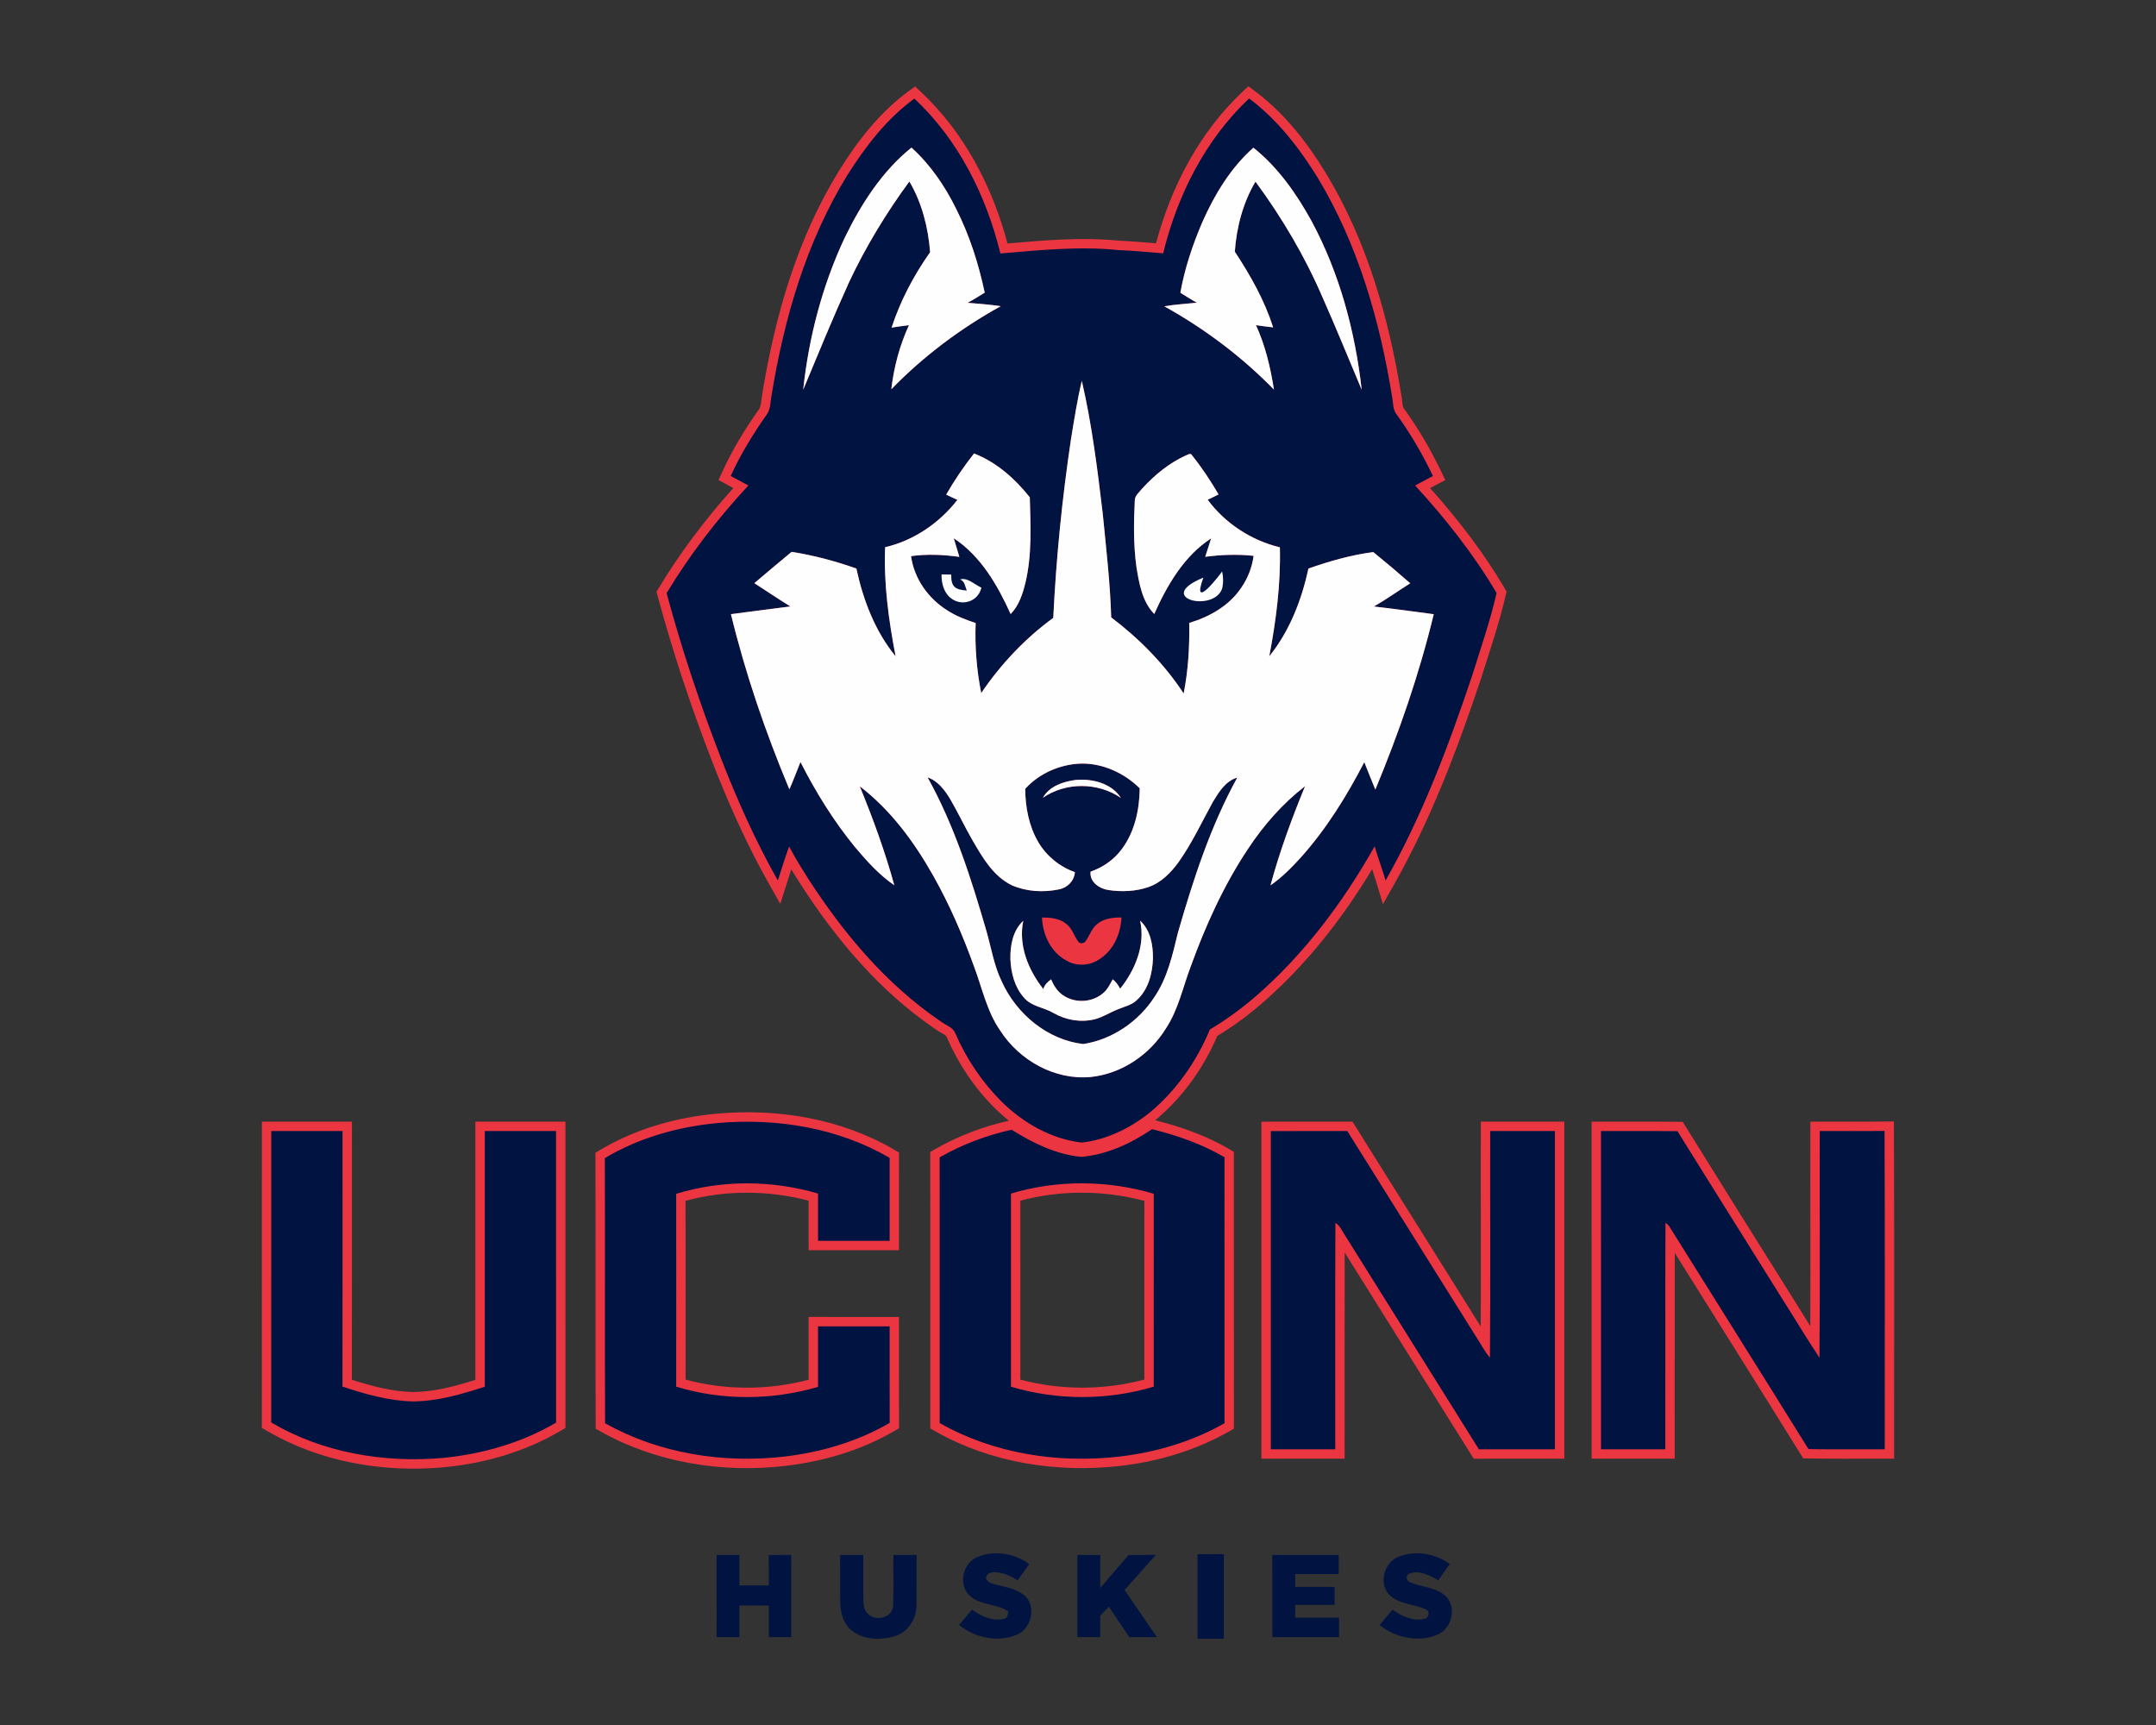 <?xml version="1.0" encoding="UTF-8"?>
<!DOCTYPE svg PUBLIC "-//W3C//DTD SVG 1.1//EN" "http://www.w3.org/Graphics/SVG/1.1/DTD/svg11.dtd">
<!-- Creator: CorelDRAW -->
<svg xmlns="http://www.w3.org/2000/svg" xml:space="preserve" width="2000px" height="1600px" version="1.1" style="shape-rendering:geometricPrecision; text-rendering:geometricPrecision; image-rendering:optimizeQuality; fill-rule:evenodd; clip-rule:evenodd"
viewBox="0 0 2000 1600"
 xmlns:xlink="http://www.w3.org/1999/xlink">
 <rect x="0" y="0" width="2000" height="1600" fill="#333333" stroke="none"/>
 <defs>
  <style type="text/css">
   <![CDATA[
    .fil0 {fill:#EB3642}
    .fil1 {fill:#001341;fill-rule:nonzero}
    .fil2 {fill:#FEFEFE;fill-rule:nonzero}
   ]]>
  </style>
 </defs>
 <g id="Capa_x0020_1">
  <g id="UConn_x0020_Huskies.cdr">
   <path class="fil0" d="M1071.57 1039.09c23.91,5.97 47.37,14.27 68.71,26.74l4.32 2.52 0 5c-0.02,82.24 -0.04,164.49 0.01,246.74l0.01 5.07 -4.41 2.5c-31.13,17.69 -66.08,28.09 -101.58,32.09 -58.49,6.58 -119.75,-2.96 -171.25,-32.28l-4.39 -2.51 -0.01 -5.05c-0.01,-82.14 0.04,-164.27 -0.03,-246.4l0 -5.06 4.38 -2.5c21.34,-12.21 44.59,-21.1 68.58,-26.43 -4.43,-3.53 -8.66,-7.3 -12.67,-11.26 -19.04,-18.82 -34.24,-41.45 -44.87,-65.99l-0.12 -0.27 -0.1 -0.27c-0.09,-0.28 -0.25,-0.49 -0.45,-0.71 -1.02,-1.1 -3.04,-2.19 -4.34,-2.92 -2.18,-1.23 -4.31,-2.44 -6.28,-3.97 -51,-34.75 -91.44,-82.75 -124.63,-134.32 -2.87,-4.46 -5.7,-8.95 -8.43,-13.49 -1.39,4.34 -2.76,8.69 -4.14,13.03l-6.04 19 -9.83 -17.34c-20.88,-36.84 -38.21,-75.6 -53.51,-115.06 -19.47,-50.25 -36.53,-101.47 -50.52,-153.53l-0.96 -3.58 1.92 -3.17c19.99,-33.16 43.44,-64.18 69.32,-92.97 -2.19,-1.18 -4.39,-2.36 -6.58,-3.55l-7.13 -3.88 3.36 -7.38c9.28,-20.4 21.01,-39.59 33.9,-57.9l0.12 -0.18 0.14 -0.17c2.05,-2.64 2.4,-10.76 3.1,-14.39 11.81,-72.43 32.55,-144.59 71.48,-207.38 17.23,-27.78 37.85,-53.99 64.4,-73.43l5.81 -4.26 5.27 4.92c40.2,37.5 66.44,87.94 80.48,140.72 34.47,-2.97 69,-6.07 103.56,-2.53 11.43,0.41 22.82,1.48 34.21,2.43 14,-52.76 40.36,-103.1 80.37,-140.72l5.31 -5 5.85 4.36c27.18,20.26 48.43,47.27 65.93,76.06 38.11,62.68 58.56,134.34 70.12,206.31 0.41,2.02 0.61,4.05 0.84,6.1 0.17,1.56 0.43,4.68 1.47,5.98l0.14 0.17 0.13 0.18c13.26,18.43 24.79,38.08 34.56,58.57l3.61 7.58 -7.44 3.88c-2.22,1.16 -4.43,2.34 -6.64,3.52 25.75,28.85 49.51,59.6 69.17,92.94l1.77 2.99 -0.78 3.39c-6.04,26.24 -14.84,51.69 -22.89,77.36l-0.05 0.16c-22.01,65.72 -46.67,130.94 -80.93,191.39l-10.05 17.74 -5.86 -19.53c-1.3,-4.34 -2.7,-8.64 -4.12,-12.94 -28.05,46.55 -62.03,89.8 -103.29,125.33 -12.62,10.87 -26.14,20.71 -40.37,29.36 -12.57,29.31 -31.47,56.02 -55.82,76.7l-0.13 0.11c-0.57,0.46 -1.14,0.92 -1.71,1.38zm-125.04 74.57c-0.02,55.33 0,110.66 -0.02,165.99 37.45,9.96 77.6,9.94 115.04,-0.07 0.02,-55.24 -0.05,-110.48 0.02,-165.72 -37.4,-9.96 -77.64,-10.22 -115.04,-0.2zm-310.58 0.16c0.09,55.28 0.06,110.55 0.02,165.83 37.11,10.04 76.99,9.86 114.16,0.1 0,-16.51 -0.01,-33.02 -0.01,-49.53l0 -8.7 8.71 0c22.14,0 44.28,-0.02 66.42,0.01l8.67 0.02 0.02 8.67c0.07,29.83 -0.07,59.66 0.07,89.49l0.02 5.02 -4.34 2.53c-30.77,17.96 -65.61,28.24 -100.89,32.38 -58.65,6.88 -119.99,-2.86 -171.77,-31.96l-4.42 -2.48 -0.02 -5.06c-0.38,-81.97 0.09,-163.94 -0.23,-245.91l-0.01 -4.95 4.25 -2.55c33.01,-19.77 70.91,-30.46 109.1,-33.83 56.26,-4.95 114.84,4.83 163.95,33.58l4.31 2.52 0 4.99c-0.02,25.65 0.02,51.3 -0.02,76.94l-0.01 8.69 -8.69 0c-22.13,0.02 -44.27,0.02 -66.4,0l-8.69 0 -0.01 -8.69c-0.02,-12.42 -0.03,-24.84 -0.01,-37.27 -37.16,-9.72 -77.1,-9.97 -114.18,0.16zm917.63 48.27c-0.16,60.73 0.05,121.45 -0.06,182.18l-0.01 8.68 -8.69 0.01c-19.89,0.01 -39.79,0.01 -59.68,0l-8.7 -0.01 0 -8.7c-0.02,-98.39 -0.02,-196.78 -0.02,-295.17l0 -8.73 8.73 0.03c23.69,0.07 47.37,-0.16 71.06,0.12l4.77 0.06 2.52 4.06c31.47,50.76 63.17,101.38 94.93,151.95 6.99,11.14 13.88,22.34 20.87,33.47 0.27,-60.33 -0.09,-120.67 0.07,-181l0.02 -8.66 8.66 -0.02c20.01,-0.05 40.01,0.16 60.02,-0.1l8.78 -0.12 0.04 8.78c0.43,98.44 0.08,196.88 0.17,295.32l0.01 8.76 -8.75 -0.04c-23.62,-0.11 -47.24,0.26 -70.86,-0.18l-4.74 -0.09 -2.49 -4.02c-38.66,-62.34 -77.79,-124.38 -116.65,-186.58zm-1227.18 117.71c18.31,5.87 37.21,10.87 56.49,11.35 19.8,-0.11 39.28,-5.32 58.11,-11.28 -0.02,-76.93 -0.02,-153.86 0,-230.79l0 -8.7 8.7 0c22.04,0 44.08,-0.02 66.13,0l8.69 0 0 8.7c0.02,90.14 -0.01,180.28 0.02,270.42l0 4.97 -4.28 2.53c-32.93,19.44 -70.5,30.4 -108.47,33.93 -56.54,5.26 -115.37,-5.01 -164.61,-34.03l-4.29 -2.53 0 -4.98c0.09,-90.1 0,-180.21 0.04,-270.31l0 -8.7 8.7 0c22.04,-0.02 44.08,0 66.12,0l8.71 0 -0.01 8.71c-0.03,76.9 0.1,153.81 -0.05,230.71zm1047.2 -49.43c0.28,-60.44 -0.09,-120.87 0.06,-181.31l0.02 -8.67 8.68 -0.01c20.02,-0.02 40.04,0 60.06,0l8.7 0 0 8.7c0,98.4 0.02,196.79 0,295.19l0 8.7 -8.7 0c-23.5,0 -47,-0.03 -70.5,0.02l-4.83 0.01 -2.57 -4.09c-39.1,-62.35 -78.1,-124.77 -117.14,-187.16 -0.16,60.85 0.05,121.69 -0.04,182.53l-0.01 8.69 -8.69 0c-19.94,0 -39.87,0 -59.8,-0.01l-8.7 -0.01 0 -8.7c-0.02,-98.38 -0.04,-196.77 0,-295.15l0 -8.69 8.68 -0.02c23.66,-0.05 47.31,0.02 70.96,-0.03l4.83 -0.01 2.57 4.09c38.84,61.95 77.63,123.94 116.42,185.93z"/>
   <path class="fil1" d="M1297.77 1443.74c15.45,-5.94 33.77,-2.82 47.04,6.93 -3.48,5.11 -7.1,10.12 -10.62,15.19 -7.98,-4.82 -18.29,-10.12 -27.56,-5.99 -3.43,2.58 -1.35,7.16 2.22,8.22 10.93,4.01 23.91,4.32 32.74,12.84 9.88,10.59 4.98,29.9 -8.25,35.35 -17.65,7.42 -38.88,2.81 -53.54,-8.98 3.95,-4.79 7.95,-9.55 11.94,-14.32 8.33,6.1 18.85,10.85 29.37,8.66 4.39,-0.44 5.85,-7.23 1.55,-8.85 -11.24,-5.3 -25.66,-4.55 -34.59,-14.3 -9.32,-10.99 -3.66,-29.86 9.7,-34.75zm-511.72 -1281.29c16.81,-26.66 36.52,-52.23 62.14,-70.99 40.78,38.04 66.69,89.94 79.81,143.66 36.4,-3.08 73.07,-6.92 109.57,-3.14 13.85,0.47 27.63,1.95 41.44,3 13.06,-53.7 39.12,-105.48 79.7,-143.64 26.26,19.58 46.61,45.93 63.69,73.6 37.35,61.84 57.62,132.45 68.99,203.35 1.12,5.35 0.47,11.44 4.08,15.96 12.96,18.01 24.23,37.2 33.77,57.23 -5.54,2.89 -11.02,5.87 -16.51,8.83 28.22,30.79 54.34,63.76 75.57,99.77 -5.97,25.95 -14.73,51.27 -22.71,76.7 -21.82,65.18 -46.28,129.94 -80.24,189.87 -3.19,-10.63 -6.98,-21.04 -10.17,-31.67 -29.35,52.1 -65.86,100.78 -111.26,139.97 -13.01,11.11 -26.91,21.21 -41.61,29.96 -12.02,29.07 -30.5,55.64 -54.54,76.06 -18.39,15.03 -40.63,26.16 -64.41,28.81 -28.14,-3.31 -53.95,-18.1 -74,-37.71 -18.13,-18.13 -32.82,-39.73 -43,-63.26 -2.22,-6.22 -9.39,-7.91 -14.13,-11.71 -50.13,-34.08 -89.79,-81.42 -122.46,-132 -6.2,-9.83 -12.37,-19.7 -17.75,-29.99 -3.81,10.41 -7.07,21.03 -10.43,31.61 -20.68,-36.47 -37.8,-74.86 -52.97,-113.91 -19.33,-49.97 -36.33,-100.9 -50.23,-152.65 21.63,-35.88 47.37,-69.21 75.87,-99.87 -5.49,-2.89 -10.97,-5.83 -16.43,-8.79 9.06,-19.91 20.52,-38.64 33.1,-56.51 4.04,-5.17 3.55,-12.1 4.8,-18.2 11.62,-71.32 32.19,-142.4 70.32,-204.34zm59.48 -25.55c-27.42,22.07 -46.8,52.48 -62.04,83.81 -20.71,44.26 -33.25,92.26 -38.41,140.77 13.97,-33.47 27.7,-67.07 42.71,-100.1 15.45,-32.78 34.36,-63.88 55.79,-93.07 11.67,19.85 17.47,42.74 19.24,65.59 -15.12,21.46 -27.59,44.99 -35.75,69.98 5.34,-0.85 10.71,-1.65 16.11,-2.25 -8.62,18.73 -14.01,38.97 -16.36,59.42 29.72,-30.61 64.2,-56.42 101.49,-77.04 -10.2,-1.53 -20.48,-2.35 -30.76,-3.17 5.51,-2.79 10.65,-6.22 15.91,-9.42 -5.68,-26.77 -14.06,-53.09 -26.41,-77.56 -10.4,-21.16 -23.96,-41.07 -41.52,-56.96zm317.18 0.09c-21.12,18.71 -36.03,43.44 -47.37,69.04 -9.02,21.04 -16.37,42.93 -20.38,65.51 5.07,3.13 10.09,6.39 15.33,9.23 -10.09,1.06 -20.2,1.6 -30.22,3.33 37.33,20.77 71.88,46.67 101.72,77.29 -3.24,-20.46 -8,-40.89 -16.69,-59.79 5.3,0.68 10.57,1.55 15.9,2.06 -7.94,-25.15 -21.11,-48.3 -35.54,-70.23 1.63,-22.59 7.52,-45.37 19.19,-64.97 24.49,33.29 45.7,69.08 62.07,107.05 12.65,28.44 24.34,57.32 36.46,85.99 -6.08,-54.2 -20.55,-108.01 -46.4,-156.23 -14.06,-25.49 -31.14,-49.99 -54.07,-68.28zm-159.17 216.25c-4.27,17.86 -7.09,36.02 -10.05,54.14 -8.2,54.91 -13.74,110.26 -16.44,165.72 -26.15,19.09 -48.72,42.99 -66.83,69.77 -4.25,-21.35 -5.99,-43.23 -5.16,-64.98 -9.2,-3.08 -18.36,-6.5 -26.49,-11.86 -17.56,-11.01 -30.64,-29.45 -33.44,-50.18 14.85,-2.11 29.99,-1.41 44.81,0.68 -1.62,-5.78 -3.53,-11.49 -5.19,-17.28 25.14,16.53 40.64,43.56 52.78,70.33 7.71,-7.94 11.25,-18.83 13.77,-29.35 6.12,-25.84 4.72,-52.63 3.99,-78.95 -13.71,-17.29 -30.93,-32.62 -51.74,-40.67 -9.48,12.09 -18.19,24.82 -25.8,38.16 3.41,1.69 6.88,3.3 10.38,4.85 -16.65,21.49 -40.43,37.76 -67.04,43.94 -1.39,33.95 3.31,67.95 9.74,101.23 -19.13,-23.32 -30.13,-52.25 -36.42,-81.46 -19.53,-6.9 -39.59,-12.23 -60.04,-15.48 -11.65,9.54 -23.08,19.36 -34.61,29.06 11.17,7.18 22.16,14.63 33.44,21.6 -18.39,2.3 -36.76,4.74 -55.14,7.16 13.52,55.51 32.12,109.76 54.19,162.45 3.72,-8.32 6.88,-16.88 10.29,-25.32 14.18,27.88 30.74,54.67 50.6,78.9 10.9,12.96 22.41,25.76 36.45,35.42 -8.57,-31.28 -19.77,-61.81 -32.03,-91.8 28.76,22.01 50.55,51.71 68.21,83.04 15.1,26.79 27.34,55.11 37.76,84.02 7.58,20 11.86,41.58 24.24,59.41 17.75,27.77 50.76,46.28 84.02,43.16 28.64,-2.94 54.76,-20.62 69.73,-44.98 11.46,-17.27 15.62,-37.8 22.83,-56.91 13.79,-38.12 30.59,-75.43 53.07,-109.27 14.58,-22.14 32.22,-42.36 53.23,-58.61 -12.35,30.02 -23.6,60.63 -32.08,92 10.5,-7.23 19.5,-16.36 28.04,-25.75 23.77,-26.51 42.63,-57 58.97,-88.53 3.38,8.5 6.72,17 10.26,25.45 21.93,-52.79 40.71,-107.05 54.17,-162.64 -18.5,-2.46 -37,-5.06 -55.53,-7.15 11.57,-6.63 22.45,-14.43 33.74,-21.54 -11.25,-9.86 -22.7,-19.54 -34.31,-28.95 -20.54,2.7 -40.62,8.43 -60.14,15.29 -6.33,29.19 -17.44,57.95 -36.34,81.39 6.34,-33.28 10.72,-67.12 9.84,-101.07 -26.45,-6.42 -50.8,-22.21 -66.97,-44.17 3.4,-1.57 6.76,-3.22 10.09,-4.93 -7.4,-12.61 -15.45,-24.89 -24.63,-36.26 -1.22,-2.61 -3.95,-0.37 -5.69,0.12 -15.56,7.09 -29.04,18.12 -40.5,30.69 -2.65,3.41 -6.92,6.46 -6.88,11.2 -1.05,20.41 -1.27,40.93 1.48,61.22 2.47,15.4 5.28,32.29 16.56,43.96 12.01,-26.75 27.58,-53.82 52.78,-70.14 -1.9,5.68 -3.57,11.43 -5.49,17.09 14.88,-2 29.96,-2.49 44.9,-0.89 -1.44,10.61 -5.4,20.83 -11.51,29.63 -11.11,16.65 -29.42,26.96 -48.24,32.59 0.43,21.92 -0.93,43.91 -5.14,65.45 -17.93,-27.31 -41.23,-50.91 -67.23,-70.59 -0.96,-32.15 -4.72,-64.15 -7.84,-96.14 -4.91,-41.3 -10.03,-82.72 -19.42,-123.27zm-52.51 378.43c13.08,-14.46 32.41,-22.8 51.79,-23.43 20.38,-0.31 40.08,8.76 54.45,22.96 -0.29,19.85 -4.62,40.48 -16.81,56.59 -7.17,9.7 -17.47,16.77 -28.82,20.71 -1.01,9.63 8.13,15.78 16.61,17.05 12.28,1.83 25.15,1.32 36.98,-2.72 12.02,-4.11 21.2,-13.62 28.44,-23.7 12.28,-17.47 21.32,-36.93 31.58,-55.58 5.54,-9.01 11.64,-19.2 22.49,-22.3 -24.89,45.25 -40.85,94.61 -55.11,144.03 -4.95,20.43 -9.6,41.5 -21.56,59.22 -14.74,22.9 -39.23,39.76 -66.26,43.89 -33.09,-3.89 -61.83,-27.8 -75.42,-57.74 -7.28,-14.84 -9.82,-31.27 -14.33,-47.01 -14.2,-48.91 -29.75,-97.89 -54.59,-142.6 9.56,3.3 15.87,11.76 20.92,20.07 7.32,12.59 13.52,25.79 20.81,38.4 9.25,15.96 19.23,33.29 36.51,41.65 13.52,5.87 29.11,6.77 43.44,3.8 7.99,-1.4 14.3,-7.82 14.98,-16.01 -14.18,-5 -26.42,-14.98 -34.03,-27.94 -8.66,-14.86 -11.99,-32.36 -12.07,-49.34zm16.4 8.29c21.34,-14.67 51.02,-14.46 72.37,0.12 -8.78,-13.67 -26.61,-18.01 -41.92,-16.65 -11.51,1.5 -24.49,5.75 -30.45,16.53zm-0.82 111.09c0.58,15.76 8.09,32.06 22.4,39.76 9.51,5.9 22.3,5 31.34,-1.41 12.78,-8.34 19.31,-23.55 19.97,-38.44 -7.85,0.03 -16.39,0.89 -22.62,6.18 -5.16,4.04 -6.88,10.63 -10.59,15.75 -1.31,2.28 -5.59,2.78 -6.95,0.4 -3.95,-5.49 -5.73,-12.66 -11.48,-16.72 -6.25,-4.88 -14.44,-5.58 -22.07,-5.52zm-29.33 38.38c0.53,12.72 3.82,26.03 12.46,35.76 6.91,8.4 18.53,9.15 27.48,14.37 11.5,6.67 25.39,9.04 38.35,5.84 7.65,-1.99 14.3,-6.47 21.62,-9.3 5.97,-2.56 12.82,-3.82 17.54,-8.63 10.57,-9.7 14.31,-24.52 14.8,-38.4 0.11,-12.49 -2.24,-26.32 -11.93,-35.13 5.05,22.64 -4.53,45.65 -18.51,63.17 -1.64,-3.4 -3.99,-6.36 -6.86,-8.78 -2.44,4.34 -4.59,9.02 -8.4,12.37 -9.98,9.18 -26.21,10.22 -37.39,2.63 -5.46,-3.48 -8.94,-9.15 -11.41,-14.96 -3.16,2.33 -6.06,5.1 -7.2,9 -13.95,-17.62 -23.3,-40.51 -18.62,-63.24 -9.65,8.85 -12.15,22.76 -11.93,35.3zm242.97 552.88c20.54,-0.02 41.06,-0.02 61.59,0 -0.05,5.89 -0.05,11.78 -0.02,17.68 -13.44,-0.02 -26.91,0 -40.35,0 -0.02,3.95 -0.02,7.93 0,11.91 12.19,0 24.37,0 36.56,0 0.02,5.56 0.02,11.12 0.02,16.69 -12.2,0 -24.39,0 -36.58,0 -0.02,3.95 0,7.92 0,11.91 13.55,-0.01 27.1,0.02 40.67,-0.01 -0.02,5.99 -0.02,12 0,18.01 -20.62,-0.04 -41.23,-0.02 -61.85,-0.02 -0.02,-25.4 0.03,-50.79 -0.04,-76.17zm-69.35 -0.75c8.12,0 16.25,0 24.38,0 0,26.13 0,52.25 0,78.38 -8.13,0 -16.26,0 -24.38,0 0,-26.13 0,-52.25 0,-78.38zm-63.99 0.7c8.44,0.03 16.89,0.12 25.36,-0.07 -9.88,10.71 -19.28,21.82 -29.07,32.62 10.08,14.49 19.96,29.14 29.97,43.69 -8.5,-0.04 -16.98,-0.04 -25.46,0 -6.36,-9.41 -12.91,-18.69 -19.11,-28.2 -2.68,2.78 -5.35,5.59 -7.99,8.41 -0.02,6.58 0,13.17 0,19.77 -7.07,-0.02 -14.13,0 -21.18,0 0,-25.4 0,-50.79 0,-76.19 7.07,0 14.12,0 21.19,0 -0.01,10.19 -0.1,20.4 0.06,30.59 8.85,-10.12 17.38,-20.5 26.23,-30.62zm-140.46 2.07c15.59,-6.84 34.72,-3.6 48.29,6.39 -3.56,5.06 -7.13,10.09 -10.68,15.12 -5.96,-3.85 -12.54,-6.82 -19.67,-7.47 -4,-0.64 -9.84,0.77 -9.72,5.82 1.5,3.8 5.89,4.65 9.39,5.68 9.58,2.26 20.03,4.16 27.52,11.07 9.63,10.73 4.88,29.84 -8.36,35.34 -17.62,7.46 -38.94,2.86 -53.54,-9.04 3.97,-4.75 7.98,-9.47 11.97,-14.21 8.58,6.18 19.68,11.3 30.37,8.22 3.12,-0.78 2.74,-4.3 3.28,-6.74 -11.17,-7.3 -26.53,-5.38 -36.44,-15.05 -10.12,-10.24 -5.47,-29.59 7.59,-35.13zm-127.12 -2.05c7.17,0.03 14.35,0.01 21.52,0.01 0.04,13.14 0,26.27 0,39.4 0.16,4.77 -0.14,10.17 3.16,14.08 6.35,8.51 22.87,5.76 24.41,-5.4 0.75,-16.01 0.09,-32.07 0.34,-48.08 7.17,0 14.35,0 21.52,-0.01 -0.12,15.45 0.04,30.88 -0.07,46.33 -0.05,12.49 -7.57,25.23 -19.94,28.94 -13.64,4.17 -30.37,3.59 -41.5,-6.25 -7.11,-6.67 -9.36,-16.87 -9.39,-26.28 -0.07,-14.25 0.07,-28.5 -0.05,-42.74zm-114.63 0.03c7.07,-0.02 14.15,-0.02 21.2,-0.02 0.03,9.43 0,18.85 0.03,28.29 9.08,-0.02 18.17,0 27.24,-0.02 0,-9.44 0.06,-18.86 -0.03,-28.28 6.95,0.01 13.9,0.03 20.86,-0.04 -0.12,25.43 -0.01,50.84 -0.06,76.27 -6.92,-0.07 -13.83,-0.05 -20.77,-0.01 0,-9.78 0.02,-19.55 0,-29.3 -9.09,-0.02 -18.16,0 -27.24,-0.02 -0.03,9.76 -0.01,19.53 -0.01,29.3 -7.07,0 -14.13,-0.02 -21.18,0 -0.02,-25.4 0.03,-50.79 -0.04,-76.17zm514.14 -393.21c23.66,-0.05 47.31,0.02 70.96,-0.04 39.52,63.04 78.99,126.11 118.46,189.17 4.67,6.97 8.39,14.62 13.86,21.04 0.59,-70.05 0.07,-140.12 0.24,-210.19 20.02,-0.02 40.05,0 60.06,0 0,98.39 0.02,196.78 0,295.19 -23.51,0 -47.03,-0.04 -70.52,0.02 -41.63,-66.38 -83.14,-132.83 -124.69,-199.22 -2.55,-3.78 -4.25,-8.47 -8.43,-10.75 -0.33,69.98 -0.04,139.97 -0.14,209.95 -19.95,0 -39.87,0 -59.8,-0.02 -0.01,-98.39 -0.03,-196.76 0,-295.15zm-927.21 -0.02c22.04,-0.02 44.09,0 66.12,0 -0.04,79.01 0.1,158.03 -0.07,237.03 21.09,6.99 42.76,13.21 65.12,13.75 22.98,-0.11 45.24,-6.61 66.9,-13.64 -0.02,-79.06 -0.02,-158.1 0,-237.14 22.04,0 44.09,-0.02 66.12,0 0.02,90.14 -0.02,180.29 0.02,270.42 -31.84,18.8 -68.21,29.13 -104.86,32.77 -54.72,4.85 -111.71,-4.78 -159.38,-32.87 0.08,-90.1 0,-180.22 0.03,-270.32zm1436.44 -0.02c20.03,-0.05 40.08,0.16 60.11,-0.1 0.44,98.43 0.09,196.87 0.18,295.29 -23.59,-0.1 -47.17,0.26 -70.74,-0.17 -42.72,-68.89 -86.02,-137.41 -128.88,-206.19 -0.96,-1.51 -2.22,-2.7 -3.77,-3.55 -0.33,69.96 -0.03,139.95 -0.15,209.91 -19.89,0.02 -39.78,0.02 -59.67,0 -0.02,-98.39 -0.02,-196.78 -0.02,-295.17 23.65,0.07 47.32,-0.16 70.97,0.12 31.48,50.77 63.37,101.29 94.96,152 12.39,19.3 24.06,39.05 36.75,58.16 0.59,-70.09 0.07,-140.19 0.26,-210.3zm-1021.61 -7.49c54.45,-4.66 111.25,4.59 158.79,32.42 -0.01,25.64 0.02,51.29 -0.01,76.93 -22.14,0.02 -44.26,0.02 -66.4,0 -0.01,-14.63 -0.03,-29.24 0,-43.87 -42.58,-12.47 -89.1,-12.82 -131.6,0.24 0.1,59.64 0.07,119.27 0.01,178.91 42.54,12.92 88.97,12.7 131.58,0.16 0.01,-18.71 0,-37.42 0,-56.14 22.13,0 44.27,-0.02 66.41,0.02 0.07,29.84 -0.07,59.67 0.07,89.51 -29.73,17.34 -63.45,27.18 -97.52,31.24 -56.82,6.6 -116.32,-2.7 -166.49,-30.89 -0.39,-81.97 0.08,-163.94 -0.23,-245.9 31.87,-19.09 68.54,-29.25 105.39,-32.63zm402.22 5.77c23.37,5.78 46.36,13.83 67.21,26 -0.01,82.25 -0.03,164.51 0.02,246.76 -30.11,17.1 -63.94,27.11 -98.25,31 -56.66,6.36 -116.09,-2.79 -165.97,-31.2 -0.02,-82.14 0.03,-164.26 -0.04,-246.4 20.77,-11.88 43.43,-20.5 66.76,-25.62 19.63,12.26 41.18,22.97 64.64,25.15 23.79,-2.07 46.07,-12.37 65.63,-25.69zm-130.86 59.74c-0.01,59.71 0,119.43 -0.01,179.16 42.88,12.78 89.57,12.76 132.44,-0.07 0.03,-59.62 -0.06,-119.26 0.03,-178.9 -42.81,-12.75 -89.63,-13.08 -132.46,-0.19z"/>
   <path class="fil2" d="M873.4 532.8c-0.35,31.79 32.23,32.42 36.99,12.31 -7.77,-3.81 -12.59,-9.4 -19.72,-7.73 4.37,2.07 4.23,5.55 6.12,10.36 -10.24,-0.82 -14.71,-3.07 -14.37,-14.79 -3.01,-0.05 -6.03,-0.1 -9.02,-0.15zm260.25 13.32c1.3,-5.29 1.25,-10.81 0,-16.09 -0.34,1 -29.44,39.17 -17.37,5.75 -45.98,18.83 9.25,32.82 17.37,10.34zm-53.58 -262.02c37.33,20.77 71.88,46.67 101.72,77.29 -3.24,-20.46 -8,-40.89 -16.69,-59.79 5.3,0.68 10.57,1.55 15.9,2.06 -7.94,-25.15 -21.11,-48.3 -35.54,-70.23 1.63,-22.59 7.52,-45.37 19.19,-64.97 24.49,33.29 45.7,69.08 62.07,107.05 12.65,28.44 24.34,57.32 36.46,85.99 -6.08,-54.2 -20.55,-108.01 -46.4,-156.23 -14.06,-25.49 -31.14,-49.99 -54.07,-68.28 -21.12,18.71 -36.03,43.44 -47.37,69.04 -9.02,21.04 -16.37,42.93 -20.38,65.51 5.07,3.13 10.09,6.39 15.33,9.23 -10.09,1.06 -20.2,1.6 -30.22,3.33zm-182.52 -3.26c5.51,-2.79 10.65,-6.22 15.91,-9.42 -5.68,-26.77 -14.06,-53.09 -26.41,-77.56 -10.4,-21.16 -23.96,-41.07 -41.52,-56.96 -27.42,22.07 -46.8,52.48 -62.04,83.81 -20.71,44.26 -33.25,92.26 -38.41,140.77 13.97,-33.47 27.7,-67.07 42.71,-100.1 15.45,-32.78 34.36,-63.88 55.79,-93.07 11.67,19.85 17.47,42.74 19.24,65.59 -15.12,21.46 -27.59,44.99 -35.75,69.98 5.34,-0.85 10.71,-1.65 16.11,-2.25 -8.62,18.73 -14.01,38.97 -16.36,59.42 29.72,-30.61 64.2,-56.42 101.49,-77.04 -10.2,-1.53 -20.48,-2.35 -30.76,-3.17zm141.54 636.27c-1.64,-3.4 -3.99,-6.36 -6.86,-8.78 -2.44,4.34 -4.59,9.02 -8.4,12.37 -9.98,9.18 -26.21,10.22 -37.39,2.63 -5.46,-3.48 -8.94,-9.15 -11.41,-14.96 -3.16,2.33 -6.06,5.1 -7.2,9 -13.95,-17.62 -23.3,-40.51 -18.62,-63.24 -9.65,8.85 -12.15,22.76 -11.93,35.3 0.53,12.72 3.82,26.03 12.46,35.76 6.91,8.4 18.53,9.15 27.48,14.37 11.5,6.67 25.39,9.04 38.35,5.84 7.65,-1.99 14.3,-6.47 21.62,-9.3 5.97,-2.56 12.82,-3.82 17.54,-8.63 10.57,-9.7 14.31,-24.52 14.8,-38.4 0.11,-12.49 -2.24,-26.32 -11.93,-35.13 5.05,22.64 -4.53,45.65 -18.51,63.17zm0.71 -177.03c-8.78,-13.67 -26.61,-18.01 -41.92,-16.65 -11.51,1.5 -24.49,5.75 -30.45,16.53 21.34,-14.67 51.02,-14.46 72.37,0.12zm58.23 -96.84c-17.93,-27.31 -41.23,-50.91 -67.23,-70.59 -0.96,-32.15 -4.72,-64.15 -7.84,-96.14 -4.91,-41.3 -10.03,-82.72 -19.42,-123.27 -4.27,17.86 -7.09,36.02 -10.05,54.14 -8.2,54.91 -13.74,110.26 -16.44,165.72 -26.15,19.09 -48.72,42.99 -66.83,69.77 -4.25,-21.35 -5.99,-43.23 -5.16,-64.98 -9.2,-3.08 -18.36,-6.5 -26.49,-11.86 -17.56,-11.01 -30.64,-29.45 -33.44,-50.18 14.85,-2.11 29.99,-1.41 44.81,0.68 -1.62,-5.78 -3.53,-11.49 -5.19,-17.28 25.14,16.53 40.64,43.56 52.78,70.33 7.71,-7.94 11.25,-18.83 13.77,-29.35 6.12,-25.84 4.72,-52.63 3.99,-78.95 -13.71,-17.29 -30.93,-32.62 -51.74,-40.67 -9.48,12.09 -18.19,24.82 -25.8,38.16 3.41,1.69 6.88,3.3 10.38,4.85 -16.65,21.49 -40.43,37.76 -67.04,43.94 -1.39,33.95 3.31,67.95 9.74,101.23 -19.13,-23.32 -30.13,-52.25 -36.42,-81.46 -19.53,-6.9 -39.59,-12.23 -60.04,-15.48 -11.65,9.54 -23.08,19.36 -34.61,29.06 11.17,7.18 22.16,14.63 33.44,21.6 -18.39,2.3 -36.76,4.74 -55.14,7.16 13.52,55.51 32.12,109.76 54.19,162.45 3.72,-8.32 6.88,-16.88 10.29,-25.32 14.18,27.88 30.74,54.67 50.6,78.9 10.9,12.96 22.41,25.76 36.45,35.42 -8.57,-31.28 -19.77,-61.81 -32.03,-91.8 28.76,22.01 50.55,51.71 68.21,83.04 15.1,26.79 27.34,55.11 37.76,84.02 7.58,20 11.86,41.58 24.24,59.41 17.75,27.77 50.76,46.28 84.02,43.16 28.64,-2.94 54.76,-20.62 69.73,-44.98 11.46,-17.27 15.62,-37.8 22.83,-56.91 13.79,-38.12 30.59,-75.43 53.07,-109.27 14.58,-22.14 32.22,-42.36 53.23,-58.61 -12.35,30.02 -23.6,60.63 -32.08,92 10.5,-7.23 19.5,-16.36 28.04,-25.75 23.77,-26.51 42.63,-57 58.97,-88.53 3.38,8.5 6.72,17 10.26,25.45 21.93,-52.79 40.71,-107.05 54.17,-162.64 -18.5,-2.46 -37,-5.06 -55.53,-7.15 11.57,-6.63 22.45,-14.43 33.74,-21.54 -11.25,-9.86 -22.7,-19.54 -34.31,-28.95 -20.54,2.7 -40.62,8.43 -60.14,15.29 -6.33,29.19 -17.44,57.95 -36.34,81.39 6.34,-33.28 10.72,-67.12 9.84,-101.07 -26.45,-6.42 -50.8,-22.21 -66.97,-44.17 3.4,-1.57 6.76,-3.22 10.09,-4.93 -7.4,-12.61 -15.45,-24.89 -24.63,-36.26 -1.22,-2.61 -3.95,-0.37 -5.69,0.12 -15.56,7.09 -29.04,18.12 -40.5,30.69 -2.65,3.41 -6.92,6.46 -6.88,11.2 -1.05,20.41 -1.27,40.93 1.48,61.22 2.47,15.4 5.28,32.29 16.56,43.96 12.01,-26.75 27.58,-53.82 52.78,-70.14 -1.9,5.68 -3.57,11.43 -5.49,17.09 14.88,-2 29.96,-2.49 44.9,-0.89 -1.44,10.61 -5.4,20.83 -11.51,29.63 -11.11,16.65 -29.42,26.96 -48.24,32.59 0.43,21.92 -0.93,43.91 -5.14,65.45zm-147 88.43c13.08,-14.46 32.41,-22.8 51.79,-23.43 20.38,-0.31 40.08,8.76 54.45,22.96 -0.29,19.85 -4.62,40.48 -16.81,56.59 -7.17,9.7 -17.47,16.77 -28.82,20.71 -1.01,9.63 8.13,15.78 16.61,17.05 12.28,1.83 25.15,1.32 36.98,-2.72 12.02,-4.11 21.2,-13.62 28.44,-23.7 12.28,-17.47 21.32,-36.93 31.58,-55.58 5.54,-9.01 11.64,-19.2 22.49,-22.3 -24.89,45.25 -40.85,94.61 -55.11,144.03 -4.95,20.43 -9.6,41.5 -21.56,59.22 -14.74,22.9 -39.23,39.76 -66.26,43.89 -33.09,-3.89 -61.83,-27.8 -75.42,-57.74 -7.28,-14.84 -9.82,-31.27 -14.33,-47.01 -14.2,-48.91 -29.75,-97.89 -54.59,-142.6 9.56,3.3 15.87,11.76 20.92,20.07 7.32,12.59 13.52,25.79 20.81,38.4 9.25,15.96 19.23,33.29 36.51,41.65 13.52,5.87 29.11,6.77 43.44,3.8 7.99,-1.4 14.3,-7.82 14.98,-16.01 -14.18,-5 -26.42,-14.98 -34.03,-27.94 -8.66,-14.86 -11.99,-32.36 -12.07,-49.34z"/>
  </g>
 </g>
</svg>
